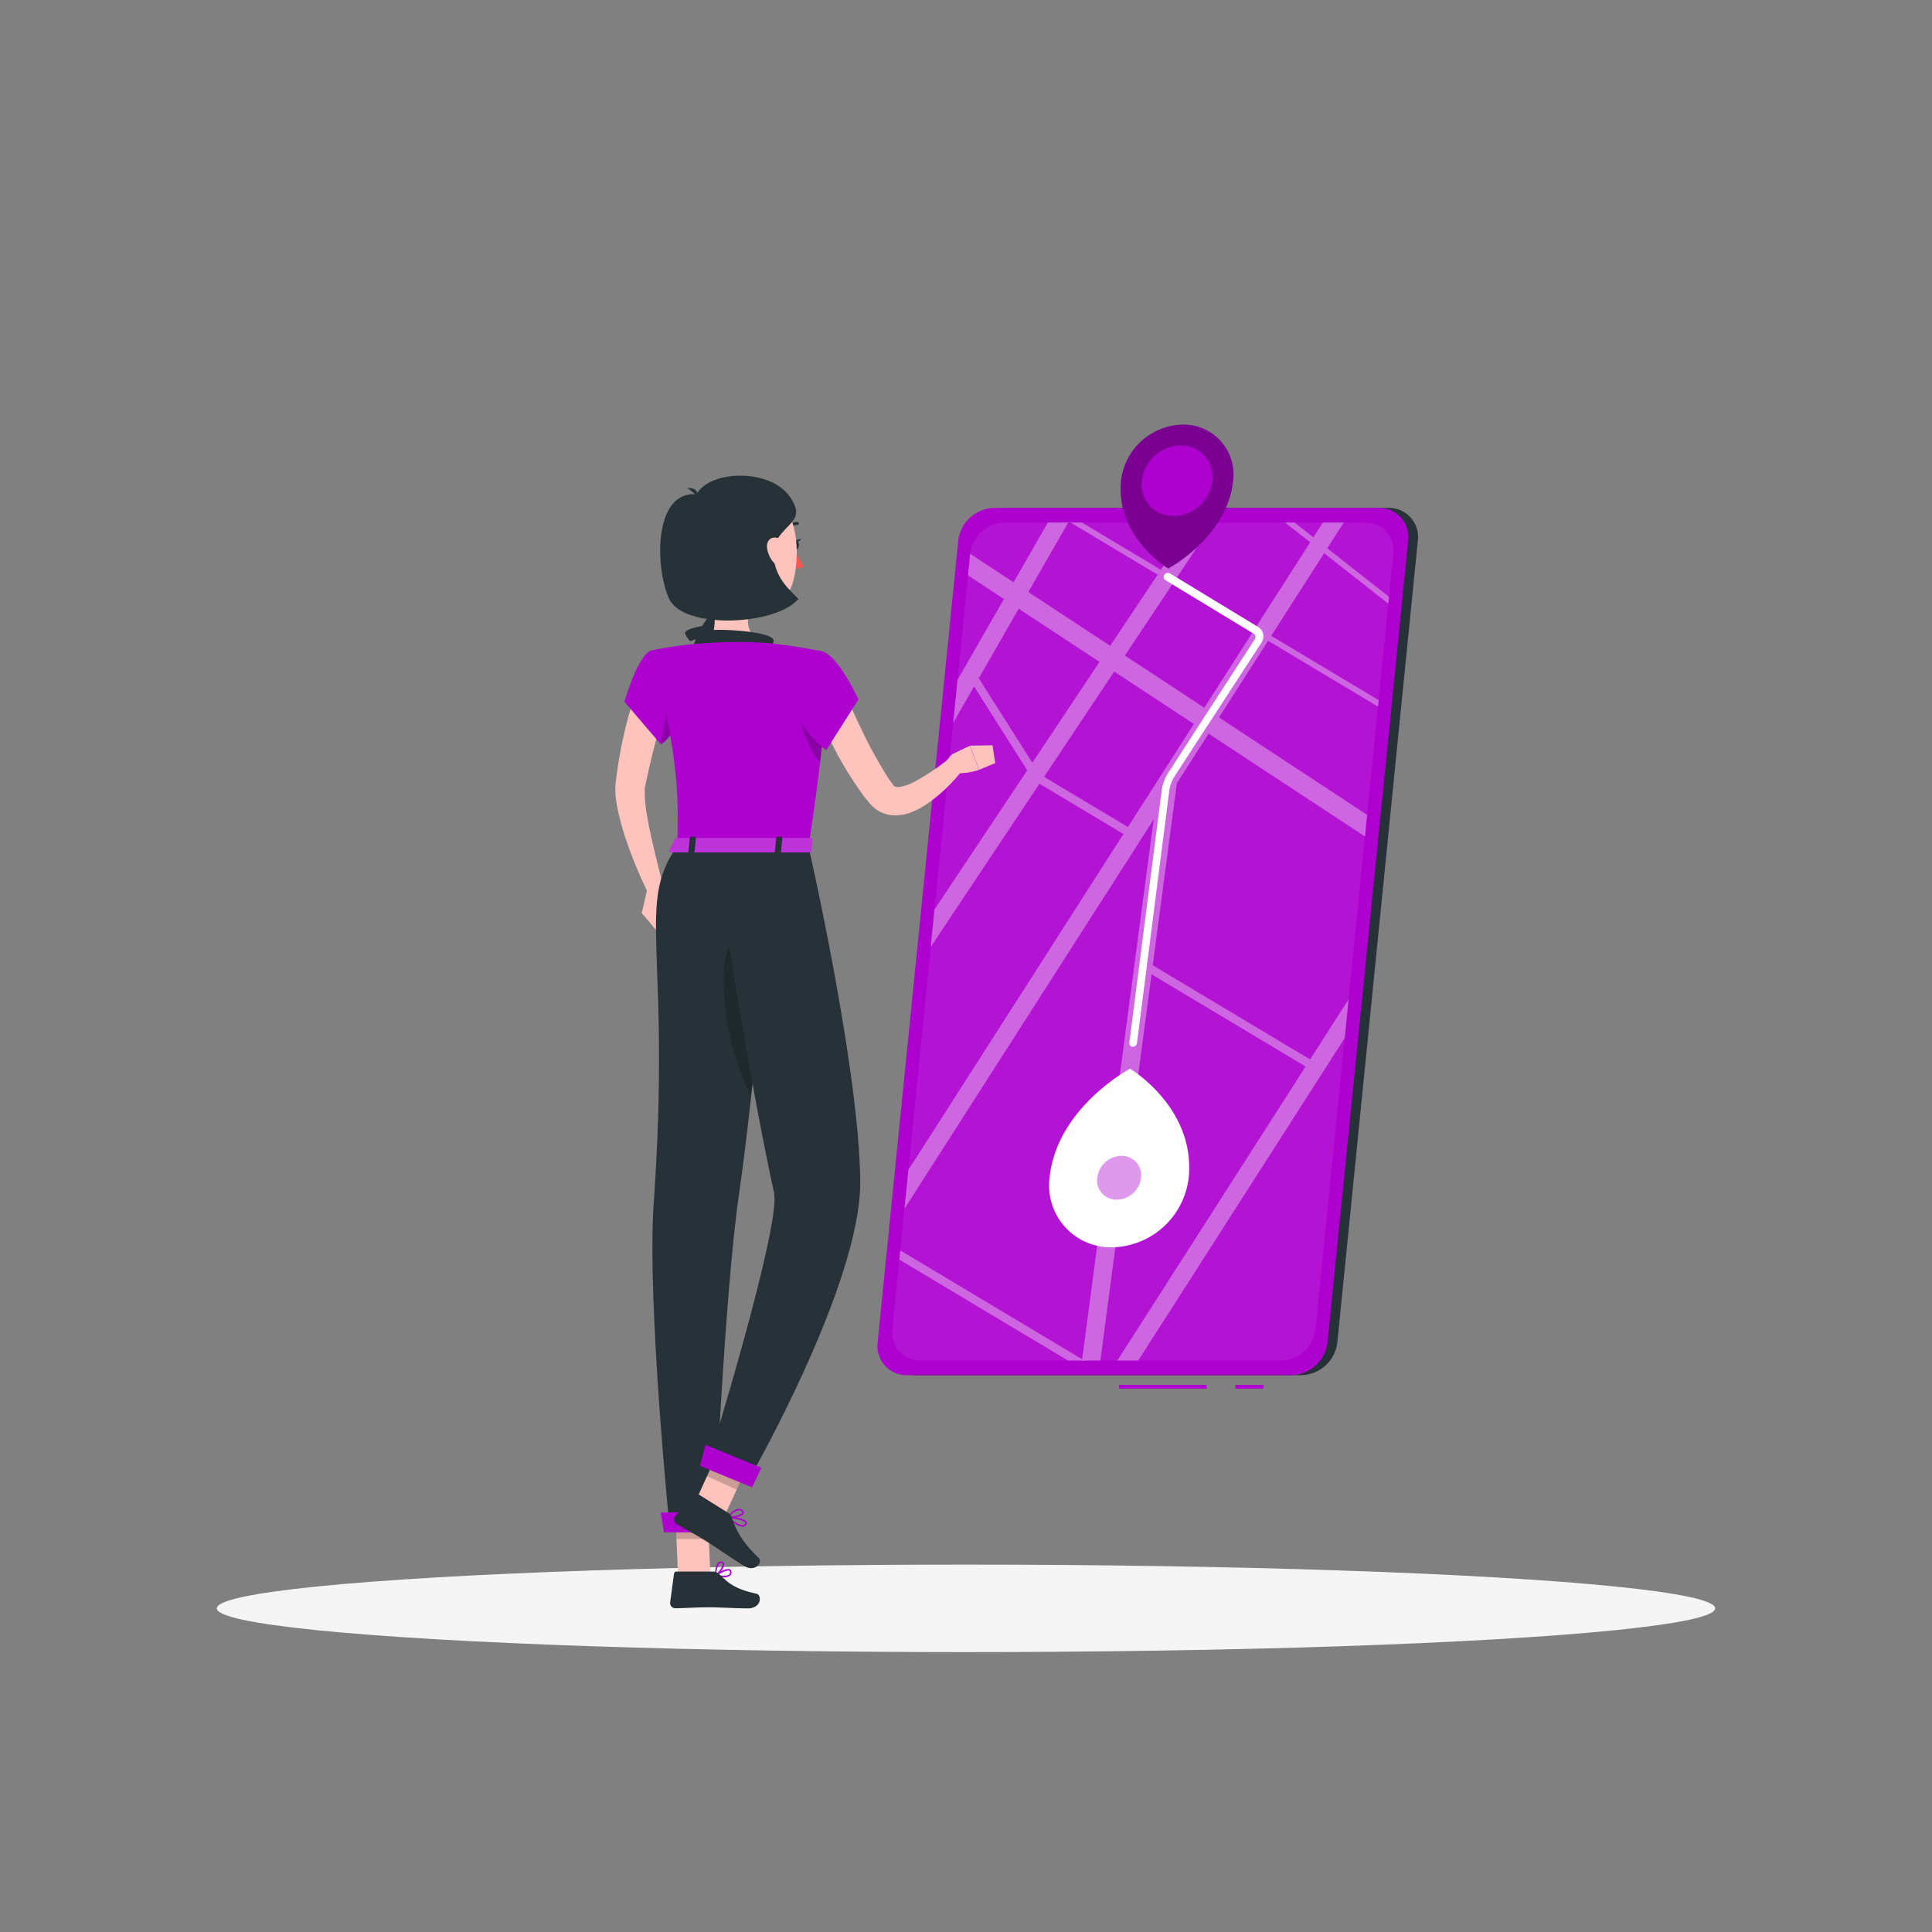 <svg xmlns="http://www.w3.org/2000/svg" xmlns:xlink="http://www.w3.org/1999/xlink" viewBox="0 0 500 500"><rect x="0" y="0" width="500" height="500" fill="#808080" stroke="none"/><defs><clipPath id="freepik--clip-path--inject-66"><path d="M331.58,352.11h-93.4a7.16,7.16,0,0,1-7.24-8.05l20.15-200.79a9.13,9.13,0,0,1,8.86-8.05h93.4a7.18,7.18,0,0,1,7.25,8.05L340.44,344.06A9.13,9.13,0,0,1,331.58,352.11Z" style="fill:#fff;opacity:0.2"></path></clipPath></defs><g id="freepik--Shadow--inject-66"><ellipse id="freepik--path--inject-66" cx="250" cy="416.24" rx="193.89" ry="11.32" style="fill:#f5f5f5"></ellipse></g><g id="freepik--Navigation--inject-66"><path d="M336.81,355.89H237.25a7.52,7.52,0,0,1-7.59-8.45l20.83-207.55a9.59,9.59,0,0,1,9.29-8.45h99.56a7.53,7.53,0,0,1,7.6,8.45L346.1,347.44A9.58,9.58,0,0,1,336.81,355.89Z" style="fill:#263238"></path><rect x="289.63" y="358.39" width="22.65" height="1" style="fill:#AD00CF"></rect><rect x="319.73" y="358.39" width="7.22" height="1" style="fill:#AD00CF"></rect><path d="M334.28,355.89H234.72a7.52,7.52,0,0,1-7.59-8.45L248,139.89a9.59,9.59,0,0,1,9.29-8.45h99.56a7.53,7.53,0,0,1,7.6,8.45L343.57,347.44A9.59,9.59,0,0,1,334.28,355.89Z" style="fill:#AD00CF"></path><g style="opacity:0.4"><path d="M331.58,352.11h-93.4a7.16,7.16,0,0,1-7.24-8.05l20.15-200.79a9.13,9.13,0,0,1,8.86-8.05h93.4a7.18,7.18,0,0,1,7.25,8.05L340.44,344.06A9.13,9.13,0,0,1,331.58,352.11Z" style="fill:#fff;opacity:0.2"></path><g style="clip-path:url(#freepik--clip-path--inject-66)"><polygon points="187.27 290.52 183.18 288.49 288.01 105.95 292.1 107.98 187.27 290.52" style="fill:#fff"></polygon><polygon points="206.4 296.78 202.5 294.44 319.64 118.64 323.55 120.98 206.4 296.78" style="fill:#fff"></polygon><polygon points="219.42 335.7 215.46 333.44 353.2 118.3 357.16 120.56 219.42 335.7" style="fill:#fff"></polygon><polygon points="282.26 371.05 277.53 370.9 299.74 203.26 304.77 201.17 282.26 371.05" style="fill:#fff"></polygon><polygon points="262.39 402.37 258.44 400.11 396.18 184.96 400.14 187.22 262.39 402.37" style="fill:#fff"></polygon><polygon points="231 136.07 233.91 132.02 429.09 260.41 426.19 264.45 231 136.07" style="fill:#fff"></polygon><polygon points="237.28 111.43 238.12 110.17 438.96 230.38 438.13 231.63 237.28 111.43" style="fill:#fff"></polygon><polygon points="267.32 201.82 268.51 200.03 293.53 215 292.34 216.79 267.32 201.82" style="fill:#fff"></polygon><polygon points="297.15 251.62 298.35 249.83 341.55 275.68 340.35 277.48 297.15 251.62" style="fill:#fff"></polygon><polygon points="224.36 320.96 225.55 319.16 283.1 353.6 281.91 355.4 224.36 320.96" style="fill:#fff"></polygon><polygon points="250.94 175.83 252.72 174.61 268.28 199.16 266.5 200.38 250.94 175.83" style="fill:#fff"></polygon><polygon points="262.41 80.11 263.37 78.94 446.57 222.87 445.61 224.03 262.41 80.11" style="fill:#fff"></polygon></g></g><path d="M307.63,304.81a20.37,20.37,0,0,1-19.81,18,16,16,0,0,1-16.19-18c1.82-18.12,20.83-28.23,20.83-28.23S309.45,286.69,307.63,304.81Z" style="fill:#fff"></path><path d="M295.3,304.81a6.41,6.41,0,0,1-6.24,5.66,5,5,0,0,1-5.1-5.66,6.42,6.42,0,0,1,6.24-5.67A5,5,0,0,1,295.3,304.81Z" style="fill:#AD00CF;opacity:0.4"></path><path d="M293.14,270.89h0a.9.9,0,0,1-.87-1l8.37-65.28a11.15,11.15,0,0,1,1.73-4.66l22.4-34.55a1,1,0,0,0-.25-1.36l-22.94-13.92a.94.94,0,0,1-.23-1.36,1.07,1.07,0,0,1,1.4-.38l22.93,13.92a2.86,2.86,0,0,1,.75,4.06L304,200.88a9.09,9.09,0,0,0-1.39,3.75l-8.36,65.29A1.14,1.14,0,0,1,293.14,270.89Z" style="fill:#fff"></path><path d="M290.13,124.4a16.39,16.39,0,0,1,15.95-14.5,12.89,12.89,0,0,1,13.05,14.5c-1.47,14.6-16.79,22.73-16.79,22.73S288.66,139,290.13,124.4Z" style="fill:#AD00CF"></path><path d="M290.13,124.4a16.39,16.39,0,0,1,15.95-14.5,12.89,12.89,0,0,1,13.05,14.5c-1.47,14.6-16.79,22.73-16.79,22.73S288.66,139,290.13,124.4Z" style="opacity:0.3"></path><ellipse cx="304.63" cy="124.4" rx="9.61" ry="8.69" transform="translate(-1.84 244.19) rotate(-43.56)" style="fill:#AD00CF"></ellipse></g><g id="freepik--Character--inject-66"><path d="M173.24,180.61c-.31.83-.67,1.9-1,2.87s-.64,2-1,3c-.62,2-1.22,4.08-1.76,6.15s-1,4.16-1.52,6.25l-.68,3.15-.33,1.58-.07.37,0,.21c0,.12,0,.35,0,.52a28.41,28.41,0,0,0,.48,5.77c.32,2.06.75,4.16,1.21,6.27.95,4.21,2,8.49,3.08,12.71l-4,1.5a116.93,116.93,0,0,1-5.22-12.45c-.76-2.14-1.44-4.31-2-6.57-.29-1.12-.55-2.28-.77-3.48a22.74,22.74,0,0,1-.41-3.87,8.71,8.71,0,0,1,0-1.13l.05-.61.06-.45.21-1.69c.13-1.12.32-2.25.49-3.37.38-2.24.77-4.48,1.29-6.7s1-4.43,1.69-6.63c.33-1.1.67-2.19,1-3.29s.74-2.14,1.24-3.36Z" style="fill:#ffc3bd"></path><path d="M167.47,230.35l-1.4,5.93,3.71,4.39s4.94-14.32-.27-13.63Z" style="fill:#ffc3bd"></path><path d="M187.38,408.18a10.18,10.18,0,0,1-2.21-.3.2.2,0,0,1-.07-.36c.29-.19,2.82-1.83,3.79-1.39a.67.67,0,0,1,.4.56,1.12,1.12,0,0,1-.31,1.05A2.38,2.38,0,0,1,187.38,408.18Zm-1.65-.58c1.46.29,2.56.24,3-.15a.74.74,0,0,0,.19-.71.28.28,0,0,0-.17-.25C188.22,406.26,186.76,407,185.73,407.6Z" style="fill:#AD00CF"></path><path d="M185.22,407.88l-.1,0a.19.19,0,0,1-.1-.17c0-.11,0-2.52.88-3.32a1,1,0,0,1,.84-.27.68.68,0,0,1,.67.55c.2,1-1.3,2.75-2.1,3.21A.15.15,0,0,1,185.22,407.88Zm1.39-3.39a.66.66,0,0,0-.44.17,4.51,4.51,0,0,0-.75,2.64c.79-.64,1.73-2,1.61-2.57,0-.09-.08-.21-.33-.24Z" style="fill:#AD00CF"></path><path d="M187.5,164.15c.75-.05-.52-2.35-.87-2.53-.83-.43-9.74.84-9.31,2.22a4.68,4.68,0,0,0,1.21,2C179,166.16,180.92,164.42,187.5,164.15Z" style="fill:#263238"></path><path d="M181.47,169.6c-.25.71-2.12-1.13-2.2-1.53-.18-.91,3.46-9.14,4.67-8.35a4.68,4.68,0,0,1,1.61,1.71C185.71,162,183.52,163.35,181.47,169.6Z" style="fill:#263238"></path><path d="M183.4,148.07c1,5,3.17,15-.27,18.35,0,0,1.4,5,10.64,5,10.16,0,4.8-5,4.8-5-5.55-1.32-5.45-5.43-4.52-9.3Z" style="fill:#ffc3bd"></path><path d="M180.76,168.41c-1.45.05.55-4.6,1.2-5,1.51-1,18.82-.19,18.26,2.53-.27,1.17-1.07,3.41-1.95,4.09S193.41,167.71,180.76,168.41Z" style="fill:#263238"></path><path d="M203.47,137.41a.39.39,0,0,0,.32-.16,3.14,3.14,0,0,1,2.49-1.38.4.4,0,1,0,0-.79,3.89,3.89,0,0,0-3.18,1.7.39.39,0,0,0,.33.63Z" style="fill:#263238"></path><path d="M205.73,142.18a18,18,0,0,0,2.29,4.41,2.93,2.93,0,0,1-2.43.35Z" style="fill:#ff5652"></path><path d="M205.16,141c0,.68.33,1.24.77,1.25s.81-.51.83-1.19-.32-1.23-.76-1.25S205.18,140.33,205.16,141Z" style="fill:#263238"></path><path d="M205.8,139.84l1.64-.4S206.57,140.67,205.8,139.84Z" style="fill:#263238"></path><polygon points="175.47 407.69 183.85 407.69 183 388.29 174.63 388.29 175.47 407.69" style="fill:#ffc3bd"></polygon><path d="M184.5,406.72h-9.41a.64.64,0,0,0-.66.57l-1,7.44a1.36,1.36,0,0,0,1.36,1.49c3.28-.05,4.86-.25,9-.25,2.54,0,6.26.27,9.78.27s3.67-3.48,2.2-3.79c-6.58-1.42-7.63-3.36-9.86-5.22A2.24,2.24,0,0,0,184.5,406.72Z" style="fill:#263238"></path><g style="opacity:0.2"><polygon points="174.62 388.29 183 388.29 183.44 398.29 175.06 398.29 174.62 388.29"></polygon></g><path d="M217.45,176.75c1.78,4.09,3.7,8.28,5.65,12.34a115.54,115.54,0,0,0,6.39,11.65,15.54,15.54,0,0,0,.88,1.3l.79,1.1a1.07,1.07,0,0,0,.63.48c.79.25,2.75-.24,4.51-1.11a55.69,55.69,0,0,0,10.71-7.4l3.14,2.84c-.74,1-1.49,1.93-2.28,2.85s-1.61,1.82-2.48,2.67a37.77,37.77,0,0,1-5.8,4.8,19.9,19.9,0,0,1-3.68,1.92A11.54,11.54,0,0,1,231,211a8.38,8.38,0,0,1-5.43-2.57c-.16-.16-.37-.39-.46-.5l-.31-.37-.61-.75c-.43-.5-.8-1-1.16-1.5a93.43,93.43,0,0,1-7.5-12.38c-2.19-4.23-4.16-8.45-6-12.9Z" style="fill:#ffc3bd"></path><path d="M247.08,194.87,251,193l2.35,6.25s-5.86,2.05-8.65-.24l.15-1.07A3.94,3.94,0,0,1,247.08,194.87Z" style="fill:#ffc3bd"></path><polygon points="256.86 192.88 257.57 197.49 253.38 199.22 251.03 192.97 256.86 192.88" style="fill:#ffc3bd"></polygon><path d="M182.52,137.79c.27,8.31.21,11.83,4.27,16.25,6.11,6.65,16.26,4.61,18.48-3.59,2-7.38,1.23-19.73-6.79-23.35A11.24,11.24,0,0,0,182.52,137.79Z" style="fill:#ffc3bd"></path><path d="M180.24,127.93c3.5-6.34,18.83-6.68,24,.4S202,135.22,200,142.18c.25,6.4,2.85,9.15,6.64,12.81-5.83,6.91-29.7,8-33.45,0S169.16,126.93,180.24,127.93Z" style="fill:#263238"></path><path d="M180.52,128.66s.56-2.59-2.67-2.35A10.72,10.72,0,0,1,180.52,128.66Z" style="fill:#263238"></path><path d="M198.5,141.64a7,7,0,0,0,1.95,4.17c1.49,1.53,3,.65,3.25-1.16.22-1.63-.29-4.39-2.1-5.26S198.36,139.79,198.5,141.64Z" style="fill:#ffc3bd"></path><path d="M200.26,219.12s-4.29,57.49-9,89.89c-3.81,26.17-6.42,87.35-6.42,87.35H173.39s-6-59.08-4.21-85c4.59-65.49-4.7-77.09,6-92.27Z" style="fill:#263238"></path><path d="M187.29,253.17a69,69,0,0,0,7.09,30.57c1.23-11.22,2.35-22.93,3.28-33.26C194,238.78,187.51,240.22,187.29,253.17Z" style="opacity:0.2"></path><polygon points="186.38 396.58 171.83 396.58 171.02 391.48 186.41 390.96 186.38 396.58" style="fill:#AD00CF"></polygon><path d="M188.26,392.77a.2.2,0,0,1,0-.2.19.19,0,0,1,.19-.11c.43,0,4.16.36,4.75,1.38a.65.65,0,0,1,0,.62,1.07,1.07,0,0,1-.81.63c-1.2.21-3.08-1.35-4.1-2.29Zm4.55,1.22c-.39-.53-2.34-.92-3.82-1.08,1.42,1.24,2.64,1.91,3.31,1.79a.7.7,0,0,0,.53-.42.23.23,0,0,0,0-.25Z" style="fill:#AD00CF"></path><path d="M188.26,392.77l0,0a.21.21,0,0,1,0-.2c.05-.07,1.4-1.88,2.75-2.06a1.44,1.44,0,0,1,1.12.29c.44.34.43.66.34.87-.36.88-3,1.37-4.08,1.22A.22.22,0,0,1,188.26,392.77Zm3.8-1.53a1.34,1.34,0,0,0-.17-.17,1.08,1.08,0,0,0-.82-.21,4.57,4.57,0,0,0-2.26,1.62c1.19,0,3.08-.47,3.29-1C192.12,391.44,192.15,391.36,192.06,391.24Z" style="fill:#AD00CF"></path><polygon points="179.64 389.34 187.36 392.66 190.64 385.52 194.91 376.18 195.41 375.09 187.69 371.76 187.13 372.98 182.98 382.03 179.64 389.34" style="fill:#ffc3bd"></polygon><polygon points="182.98 382.03 190.64 385.52 194.91 376.18 187.13 372.98 182.98 382.03" style="opacity:0.2"></polygon><path d="M209.25,219.12s13.09,57.14,13.38,86.55c.26,26.57-28.75,77.11-28.75,77.11L183.39,378s18.81-60.83,16.93-69.35c-5.43-24.72-14.6-78-14.62-89.55Z" style="fill:#263238"></path><path d="M188.46,391.54l-8-5a.66.66,0,0,0-.86.13l-4.81,5.74a1.36,1.36,0,0,0,.37,2c2.82,1.69,4.27,2.37,7.8,4.57,2.17,1.35,6.52,4.37,9.52,6.24s5-1,3.89-2c-4.86-4.68-6-7.7-7-10.45A2.17,2.17,0,0,0,188.46,391.54Z" style="fill:#263238"></path><polygon points="194.64 384.92 181.13 379.37 182.57 373.92 197.03 379.84 194.64 384.92" style="fill:#AD00CF"></polygon><path d="M179,177.71c.17-4.82-2.95-10.92-10.33-9.38-3.48.72-7.07,13.28-7.07,13.28l9.4,11C174.26,191.13,178.93,180.76,179,177.71Z" style="fill:#AD00CF"></path><path d="M172.58,179A62.68,62.68,0,0,1,171,192.58l0,0c1.92-.89,4.34-4.92,6-8.67Z" style="opacity:0.2"></path><path d="M212.75,168.57s4,1.4-3.5,50.55h-34c.43-13.84.37-22.38-6.53-50.8a99.75,99.75,0,0,1,14.43-1.9,107.4,107.4,0,0,1,15.44,0C205.21,167,212.75,168.57,212.75,168.57Z" style="fill:#AD00CF"></path><path d="M212.52,185.39l-5.26.67c.33,4,2.9,8.76,5,11.29.43-3.66.75-6.85,1-9.63C212.85,186.28,212.52,185.39,212.52,185.39Z" style="opacity:0.2"></path><path d="M212.75,168.57c4.18,1,9.41,12.44,9.41,12.44l-8.34,13.16s-10.6-7.92-10.5-19.37C203.37,170,207.69,167.34,212.75,168.57Z" style="fill:#AD00CF"></path><path d="M174.7,217.13l-1.5,3c-.12.24.16.48.55.48h35.68c.31,0,.56-.15.58-.35l.27-3c0-.21-.24-.39-.58-.39H175.25A.6.6,0,0,0,174.7,217.13Z" style="fill:#AD00CF"></path><path d="M174.7,217.13l-1.5,3c-.12.24.16.48.55.48h35.68c.31,0,.56-.15.58-.35l.27-3c0-.21-.24-.39-.58-.39H175.25A.6.6,0,0,0,174.7,217.13Z" style="fill:#fff;opacity:0.2"></path><path d="M179.36,221h-.92c-.18,0-.32-.1-.31-.21l.39-4c0-.12.17-.21.36-.21h.92c.18,0,.32.09.31.21l-.39,4C179.71,220.88,179.55,221,179.36,221Z" style="fill:#263238"></path><path d="M201.73,221h-.92c-.19,0-.33-.1-.32-.21l.4-4c0-.12.17-.21.35-.21h.92c.19,0,.33.09.32.21l-.4,4C202.07,220.88,201.91,221,201.73,221Z" style="fill:#263238"></path></g></svg>